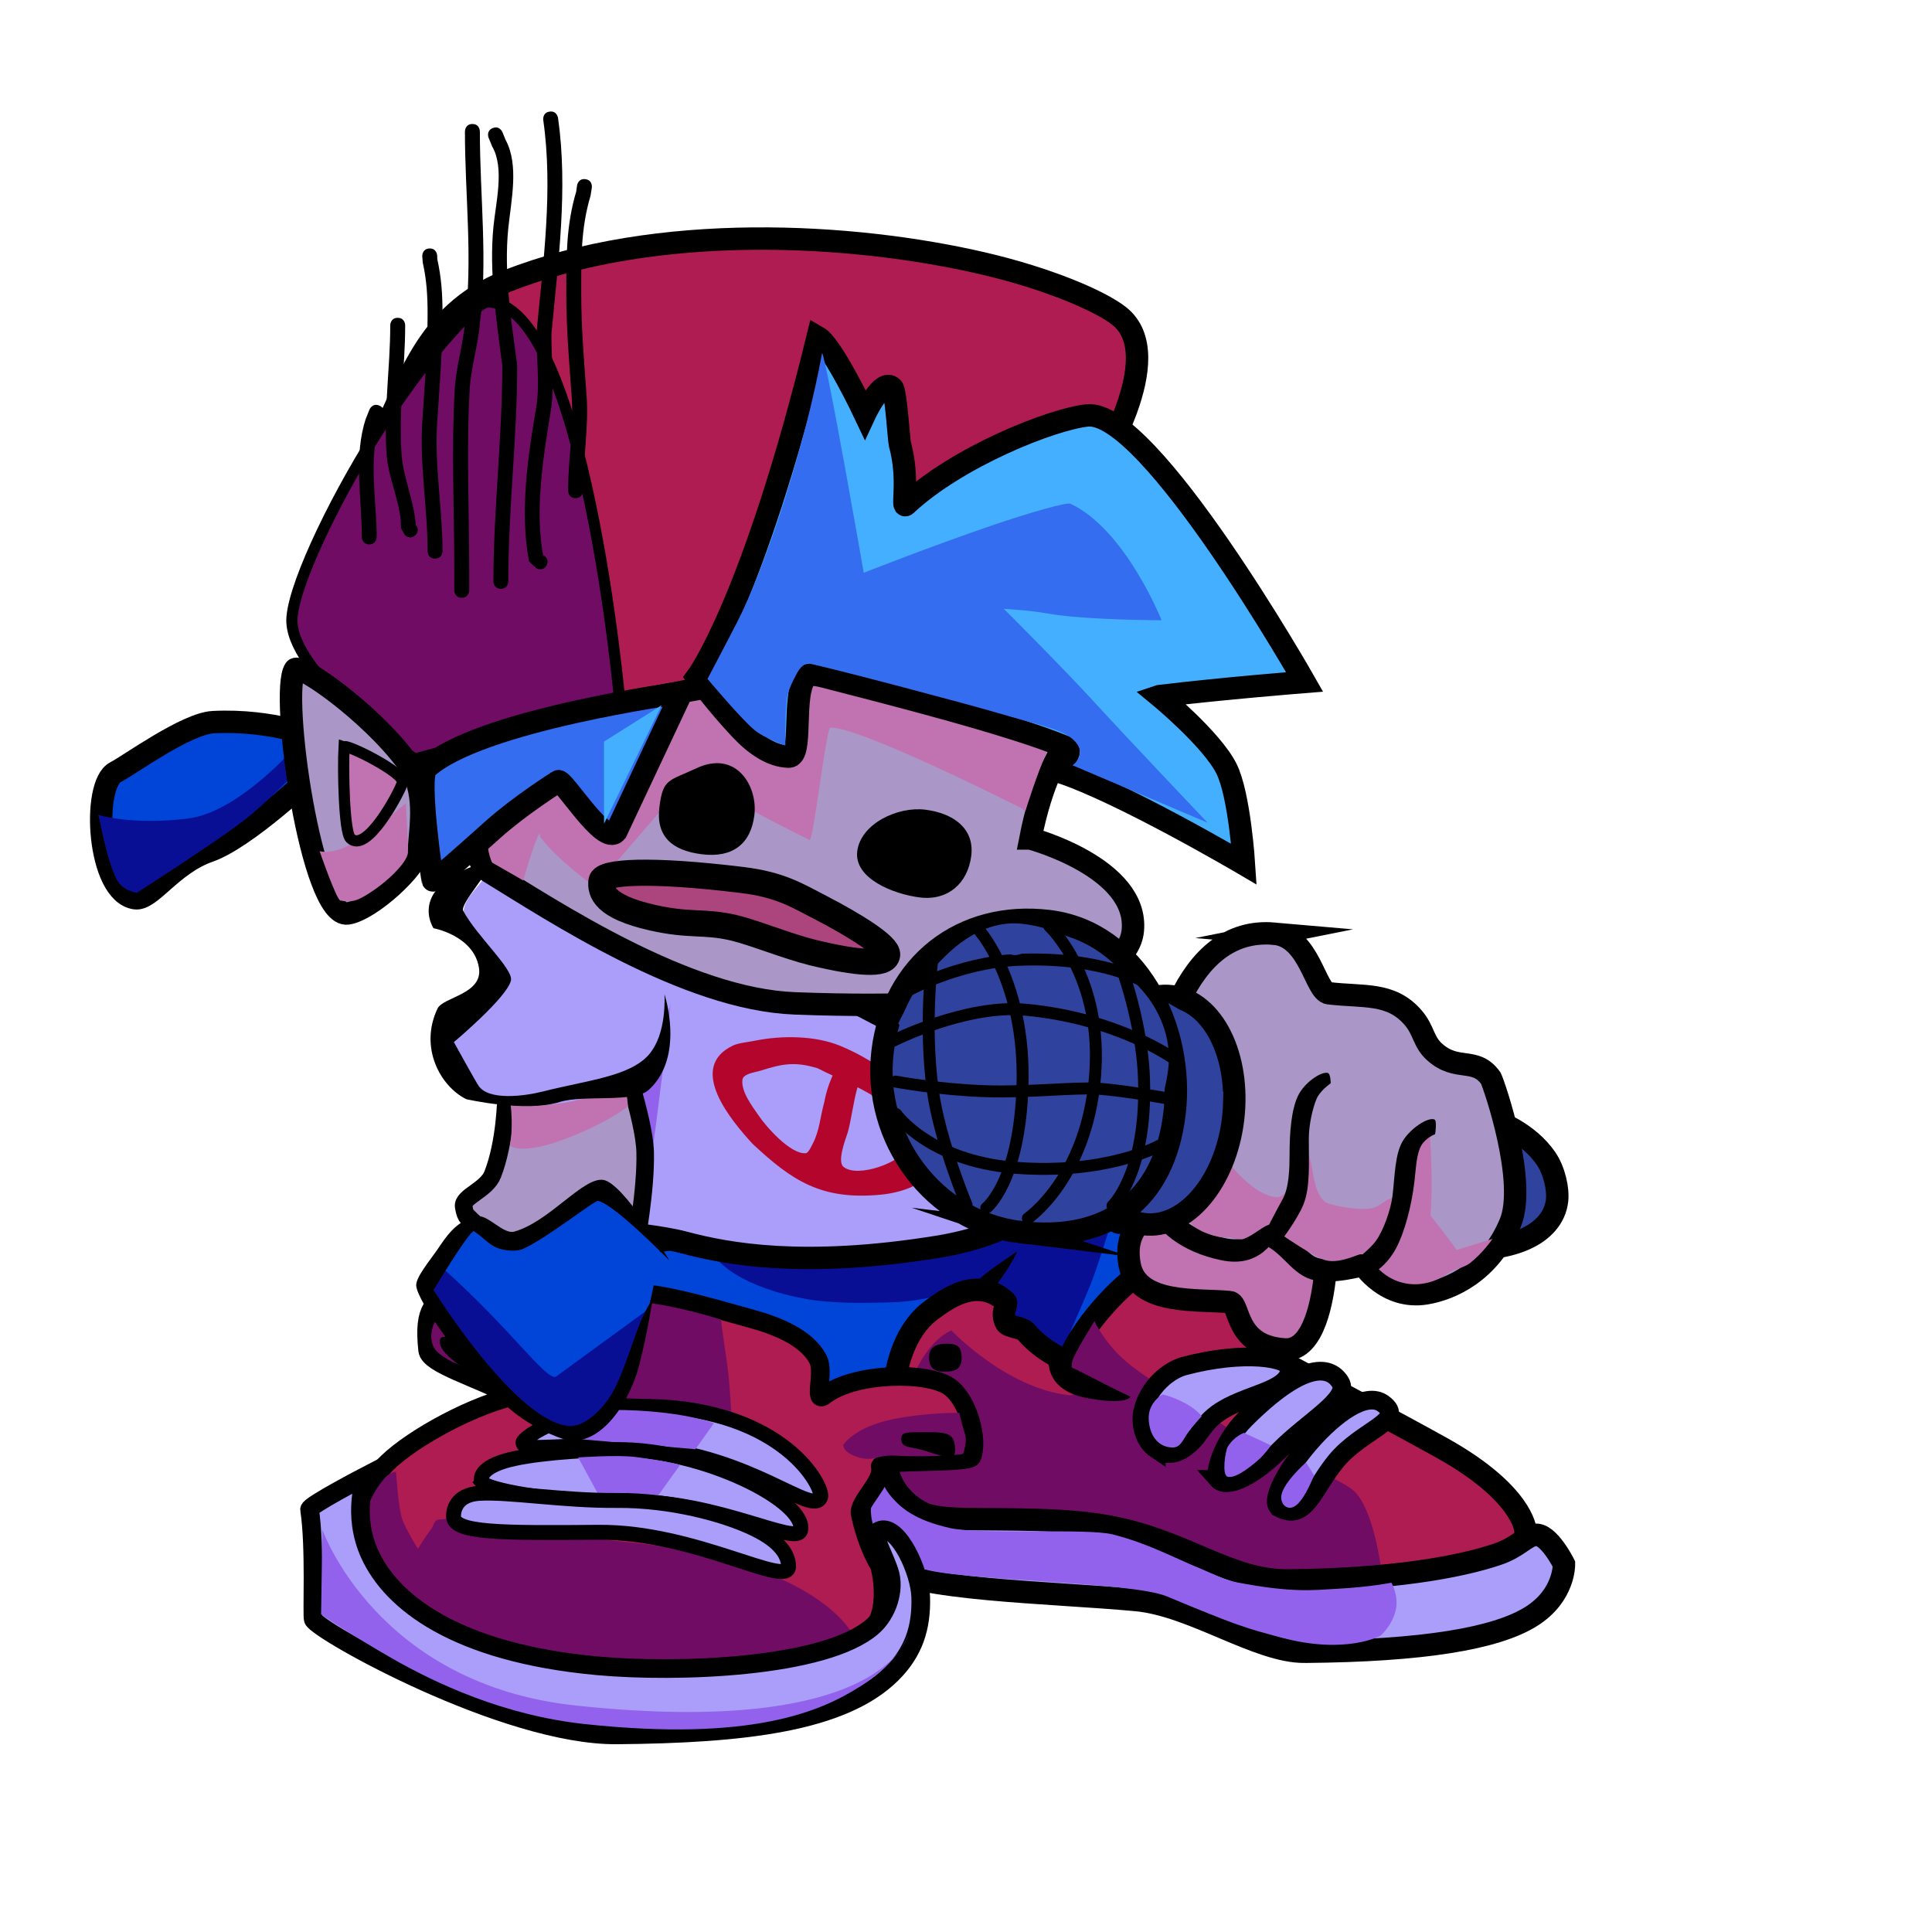 <svg version="1.1" xmlns="http://www.w3.org/2000/svg" xmlns:xlink="http://www.w3.org/1999/xlink" width="258.667" height="258.667" viewBox="0,0,258.667,258.667"><g transform="translate(-110.667,-50.667)"><g data-paper-data="{&quot;isPaintingLayer&quot;:true}" fill-rule="nonzero" stroke-linejoin="miter" stroke-miterlimit="10" stroke-dasharray="" stroke-dashoffset="0" style="mix-blend-mode: normal"><path d="M110.667,309.333v-258.667h258.667v258.667z" data-paper-data="{&quot;index&quot;:null}" fill="none" stroke="none" stroke-width="0" stroke-linecap="butt"/><g data-paper-data="{&quot;index&quot;:null}" stroke-linecap="butt"><g data-paper-data="{&quot;index&quot;:null}"><path d="M281.377,224.749c0,0 0.317,3.626 -10.964,6.691c-17.169,4.664 -49.723,9.476 -60.74,9.623c-5.334,0.071 -11.28,-3.177 -16.159,-5.153c-10.839,-4.39 -12.45,-9.094 -12.45,-9.094c0,0 -1.683,-4.862 -0.769,-6.954c0.743,-1.698 5.703,-1.034 5.703,-1.034c0,0 43.886,-7.29 71.526,-8.639c1.19,-0.058 1.935,4.245 3.039,4.18c5.998,-4.843 14.985,-5.987 15.168,-5.84c4.525,3.621 5.645,16.221 5.645,16.221z" fill="#0045d8" stroke="#000000" stroke-width="3"/><path d="M205.52,216.725c-0.048,-1.813 -1.737,-8.689 -1.737,-8.689c0,0 12.159,-0.559 26.876,-0.685c12.182,-0.105 21.129,-3.843 21.129,-3.843c0,0 6.192,8.561 6.625,9.05c0.985,1.114 0.675,2.889 0.675,2.889c0,0 -1.444,4.795 -2.43,7.236c-1.207,2.987 -4.885,11.272 -4.885,11.272c0,0 -0.745,1.548 -1.898,0.383c-2.098,-2.12 -5.406,-7.898 -7.039,-10.617c-0.955,-0.073 -1.813,-0.169 -2.813,-0.093c-2.983,0.227 -6.17,1.286 -9.672,1.39c-4.378,0.13 -8.34,0.173 -11.758,-0.436c-8.009,-1.429 -12.994,-4.867 -13.073,-7.855z" fill="#080f95" stroke="none" stroke-width="0"/><path d="M242.723,221.13c1.088,-0.899 4.134,-2.914 4.134,-2.914c0,0 -1.01,2.389 -3.784,5.755c-2.974,3.609 -5.885,1.728 -5.885,1.728c0,0 4.593,-3.791 5.535,-4.569z" fill="#000000" stroke="none" stroke-width="0"/></g><g data-paper-data="{&quot;index&quot;:null}"><g><path d="M255.163,203.244c0,0 -0.538,11.382 -19.04,14.361c-17.878,2.878 -28.128,0.944 -33.78,-0.565c-3.084,-0.824 -8.09,-1.285 -8.09,-1.285c0,0 -2.06,-8.365 -2.797,-16.88c-0.682,-7.878 -0.038,-15.807 -0.189,-19.206c-0.469,-10.494 3.844,-8.32 3.844,-8.32l32.676,6.083c0,0 -0.154,2.991 -0.865,8.356c8.833,4.648 27.909,13.58 28.241,17.456z" fill="#ab9efa" stroke="#000000" stroke-width="3"/><path d="M232.754,196.447l0.525,0.57c0.053,0.057 0.098,0.122 0.132,0.192c0.516,0.562 1.019,1.148 1.513,1.758c4.13,6.109 0.82,10.94 -6.328,11.651c-8.008,0.767 -11.916,-1.908 -17.159,-6.797c-2.758,-3.003 -8.908,-10.195 -2.625,-13.176c0.752,-0.357 2.206,-0.477 3.017,-0.659c3.504,-0.696 7.939,-0.688 11.326,0.7c1.325,0.543 2.757,1.27 4.011,2.042c0.299,0.171 0.683,0.257 0.972,0.44zM225.478,196.235c-0.569,1.957 -0.821,4.315 -1.308,6.037c-0.281,0.882 -1.45,3.861 -0.583,4.605c1.871,1.607 8.102,-0.664 8.688,-2.796c-0.101,-3.811 -3.359,-6.102 -6.796,-7.846zM222.141,194.661c-0.715,-0.329 -1.39,-0.647 -1.995,-0.965c-3.058,-0.935 -4.731,-0.613 -7.732,0.343c-0.612,0.195 -2.243,0.365 -2.346,1.19c-0.199,1.595 1.304,3.521 2.162,4.786c0.961,1.427 4.282,5.267 6.348,5.046c0.344,-0.037 0.831,-1.133 0.944,-1.351c0.863,-1.654 0.992,-3.672 1.497,-5.451c0.206,-1.139 0.524,-2.203 0.983,-3.267l0.138,-0.331z" fill="#b4052c" stroke="none" stroke-width="0.5"/></g><path d="M191.515,189.255c0,0 0.467,-4.714 1.874,-6.078c5.793,-5.618 7.621,-3.207 7.621,-3.207c0,0 -2.931,27.546 -4.702,34.872c-3.81,0.033 -4.792,-25.586 -4.792,-25.586z" fill="#9362ec" stroke="none" stroke-width="0"/></g><g data-paper-data="{&quot;index&quot;:null}"><path d="M195.775,217.414c0,0 -11.192,1.486 -15.35,0.742c-3.087,-0.552 -6.807,-4.293 -6.807,-4.293c0,0 -0.627,0.081 -0.874,-1.667c-0.189,-1.337 3.059,-2.196 3.88,-4.283c1.708,-4.345 1.779,-10.219 1.779,-10.219c0,0 -1.938,-7.288 3.365,-8.734c7.163,-1.953 11.833,2.023 11.833,2.023c0,0 3.328,9.516 3.444,13.905c0.135,5.094 -1.272,12.526 -1.272,12.526z" fill="#aa96c7" stroke="#000000" stroke-width="2.35"/><path d="M178.974,204.076c0,0 0.43,-2.686 0.039,-5.618c-0.529,-3.965 0.024,-9.026 3.717,-9.058c3.857,-0.033 7.591,-0.446 10.067,2.109c1.539,1.589 1.949,7.27 1.949,7.27c0,0 -2.825,2.334 -8.838,4.527c-5.513,2.01 -6.932,0.769 -6.932,0.769z" fill="#c172b1" stroke="none" stroke-width="0"/></g><g data-paper-data="{&quot;index&quot;:null}" stroke="none" stroke-width="0"><path d="M176.282,197.593c-0.663,-0.233 -6.151,-5.314 -6.675,-6.289c-1.5,-2.79 7.87,-3.716 8.12,-9.055c0.149,-3.182 -4.201,-6.07 -4.945,-8.857c-0.552,-2.069 2.351,-4.308 2.81,-5.381c0.263,-0.614 2.835,-1.859 3.631,-2.037c8.697,1.57 21.763,8.905 21.763,8.905l0.129,5.661c0,0 -0.184,7.98 -4.787,12.838c-4.559,4.811 -13.505,6.511 -20.046,4.216z" fill="#ab9efa"/><path d="M199.63,183.783c0,0 2.785,8.339 -2.091,12.792c-1.96,1.79 -8.742,0.636 -11.919,1.628c-4.63,1.446 -12.523,-0.371 -12.523,-0.371c-3.477,-1.718 -6.328,-6.913 -3.857,-12.124c0.748,-1.578 6.154,-1.915 5.545,-5.519c-0.721,-4.268 -6.077,-5.247 -6.077,-5.247c0,0 -1.329,-1.968 -0.187,-4.244c1.353,-2.697 6.768,-4.972 7.488,-4.23c0.584,0.6 -3.823,5.221 -3.319,6.159c1.812,3.373 6.745,7.793 6.383,9.322c-0.543,2.298 -7.638,8.241 -7.638,8.241c0,0 2.92,5.301 3.331,5.884c1.39,1.967 6.091,1.358 8.594,0.726c6.029,-1.523 11.602,-1.998 14.192,-4.94c2.448,-2.781 2.078,-8.076 2.078,-8.076z" fill="#000000"/></g><g data-paper-data="{&quot;index&quot;:null}"><g><g><path d="M230.149,247.164c-0.149,-5.604 -1.087,-16.641 5.431,-21.257c1.624,-1.15 5.848,-4.476 9.68,-1.026c0.436,0.393 -0.695,1.452 0.114,2.913c0.298,0.539 2.178,0.58 2.682,1.212c1.591,1.999 4.924,3.928 5.622,3.841c2.088,-5.383 8.78,-11.915 11.043,-12.431c4.067,-0.927 19.68,2.389 19.594,5.414c0.566,2.455 -3.229,6.54 -3.229,6.54c0,0 16.565,8.751 22.775,12.237c10.693,6.003 11.021,10.852 11.021,10.852c0,0 0.701,2.418 -3.585,3.679c-8.401,2.472 -18.883,3.26 -31.211,3.039c-11.978,-0.214 -11.769,-6.332 -24.365,-7.569c-10.621,-1.044 -25.325,1.863 -25.572,-7.445z" fill="#ae1c51" stroke="#000000" stroke-width="3"/><path d="M295.543,260.447c0,0 -11.595,1.317 -17.474,0.544c-5.932,-0.78 -14.162,-6.618 -19.916,-7.371c-12.177,-1.593 -19.675,0.501 -22.851,-1.527c-0.204,-0.13 -4.991,-1.824 -4.521,-7.508c1.132,-13.664 7.261,-15.795 7.261,-15.795c0,0 7.359,7.759 15.765,8.672c1.646,0.179 0.437,-2.614 0.437,-2.614c0,0 -0.275,-1.346 0.09,-2.247c0.547,-1.349 2.872,-5.062 2.872,-5.062c0,0 0.84,2.012 3.109,4.365c2.74,2.841 7.909,5.562 13.277,9.035c5.968,3.861 15.895,7.189 18.306,9.308c2.626,2.307 3.644,10.199 3.644,10.199z" fill="#710c65" stroke="none" stroke-width="0"/><path d="M239.416,232.378c0.038,1.414 -0.663,1.927 -2.129,1.94c-1.466,0.013 -2.191,-0.396 -2.229,-1.811c-0.038,-1.414 0.853,-1.929 2.319,-1.941c1.466,-0.013 2.002,0.398 2.039,1.812z" fill="#000000" stroke="none" stroke-width="0"/><path d="M251.082,232.552c0,0 1.207,0.173 5.371,2.333c3.39,1.758 5.573,2.788 5.573,2.788c0,0 -0.53,1.208 -5.969,0.143c-5.662,-1.109 -4.975,-5.264 -4.975,-5.264z" fill="#000000" stroke="none" stroke-width="0"/></g><g><path d="M265.476,244.728c-1.743,-1.166 -2.151,-3.589 -1.827,-5.06c0.769,-3.49 3.668,-5.6 5.542,-6.1c7.944,-2.118 14.256,-1.181 14.152,0.459c-0.188,2.955 -5.984,3.245 -9.629,5.85c-1.844,1.318 -2.37,2.739 -3.46,3.836c-1.04,1.048 -2.825,2.321 -4.778,1.014z" fill="#ab9efa" stroke="#000000" stroke-width="2.5"/><path d="M264.461,240.595c-0.058,-2.188 1.837,-3.224 1.837,-3.224c0,0 0.882,0.125 2.459,0.867c2.069,0.973 2.8,2.044 2.8,2.044c0,0 -0.741,0.814 -1.453,1.659c-0.917,1.088 -1.235,2.515 -2.379,2.525c-2.034,0.017 -3.206,-1.684 -3.264,-3.872z" fill="#9362ec" stroke="none" stroke-width="0"/></g><g><path d="M273.721,248.741c-0.59,-0.669 0.551,-4.987 3.695,-8.115c7.471,-7.432 11.18,-7.329 12.69,-4.909c1.366,2.189 -4.243,5.192 -8.128,9.114c-3.468,3.501 -7.079,5.247 -8.258,3.91z" fill="#ab9efa" stroke="#000000" stroke-width="2.5"/><path d="M279.216,246.058c0,0 -2.936,2.727 -4.202,2.317c-0.782,-0.253 -0.295,-3.456 0.021,-3.986c0.846,-1.42 2.186,-1.888 2.186,-1.888l3.621,1.683c0,0 -0.937,1.299 -1.627,1.873z" fill="#9362ec" stroke="none" stroke-width="0"/></g><g><path d="M281.988,252.582c-2.933,-1.512 9.275,-17.373 13.866,-13.986c3.112,2.295 -2.805,3.435 -6.312,7.69c-3.098,3.757 -4.031,8.112 -7.554,6.297z" fill="#ab9efa" stroke="#000000" stroke-width="2.5"/><path d="M282.199,251.178c-0.047,-1.754 3.325,-4.715 3.325,-4.715l1.076,1.705c0,0 -1.124,3.032 -2.386,4.024c-1.05,0.826 -1.987,0.038 -2.015,-1.014z" fill="#9362ec" stroke="none" stroke-width="0"/></g></g><g><path d="M285.383,271.816c-6.352,0.055 -14.982,-6.218 -22.612,-6.928c-11.233,-1.046 -30.328,-1.343 -33.842,-4.637c-3.214,-3.014 -4.707,-12.123 -0.088,-12.804c1.178,6.068 6.871,6.531 11.325,6.598c5.39,0.081 12.807,-0.106 18.727,0.955c10.483,1.879 16.259,7.327 24.218,7.259c13.682,-0.117 22.909,-1.756 28.05,-3.504c2.792,-0.949 3.655,-2.383 5.03,-2.589c1.8,-0.27 3.869,3.909 3.869,3.909c0,0 0.131,4.192 -4.403,7.025c-4.746,2.965 -14.503,4.581 -30.273,4.716z" fill="#ab9efa" stroke="#000000" stroke-width="3"/><path d="M228.549,247.307c0,0 -0.354,1.653 1.503,3.807c1.21,1.403 3.094,3.091 7.821,4.138c4.15,0.919 18.362,-0.014 21.775,0.853c4.721,1.199 7.921,3.003 11.755,4.581c1.499,0.617 3.103,1.497 4.921,1.846c7.399,1.422 10.224,1.022 13.3,0.855c4.582,-0.249 7.332,-0.818 7.332,-0.818c0,0 1.057,1.784 0.56,3.768c-0.496,1.984 -1.993,3.312 -1.993,3.312c0,0 -4.578,2.587 -13.231,0.287c-4.908,-1.304 -6.022,-1.623 -15.405,-5.537c-4.855,-2.025 -28.47,-2.087 -32.846,-3.769c-1.292,-0.497 -3.365,-0.563 -4.135,-0.956c-2.609,-1.33 -1.61,-2.635 -2.272,-4.602c-1.238,-3.676 0.914,-7.765 0.914,-7.765z" fill="#9362ec" stroke="none" stroke-width="0"/></g></g><g data-paper-data="{&quot;index&quot;:null}"><path d="M161.973,247.086c2.677,-3.046 10.767,-7.815 17.298,-9.46c-4.636,-2.525 -11.138,-4.293 -11.345,-6.174c-0.651,-5.901 1.019,-6.312 3.119,-7.832c1.75,-1.266 16.554,6.49 16.554,6.49c0,0 0.901,-5.015 5.512,-6.152c3.956,-0.975 12.57,1.748 18.071,3.244c3.634,0.988 7.526,2.606 9.008,5.456c0.926,1.781 -0.704,6.062 0.881,4.832c4.022,-3.122 13.985,-3.226 16.795,-1.101c2.46,1.86 3.816,6.99 2.931,9.331c-0.374,0.989 -12.527,0.288 -12.276,1.316c0.498,2.038 -3.045,4.705 -2.682,6.375c0.96,4.416 2.585,6.869 2.585,6.869c0,0 1.837,6.454 -1.701,9.433c-4.547,3.828 -15.907,4.408 -29.599,4.525c-24.347,0.209 -45.452,-15.432 -35.153,-27.151z" fill="#ae1c51" stroke="#000000" stroke-width="2.5"/><path d="M223.564,244.112c0,0 1.514,-2.425 6.752,-3.454c4.688,-0.921 8.778,-0.83 8.778,-0.83c0,0 0.446,1.894 0.766,2.815c0.358,1.031 -0.263,2.698 -0.263,2.698c0,0 -3.852,0.504 -9.085,0.216c-1.81,-0.1 -2.615,0.431 -3.497,0.437c-1.19,0.009 -2.413,-0.492 -3.017,-1.025c-0.442,-0.39 -0.433,-0.857 -0.433,-0.857z" fill="#710c65" stroke="none" stroke-width="0"/><path d="M183.796,234.075c0,0 3.215,-0.12 4.579,-1.823c-0.321,-3.202 2.505,-6.465 4.758,-7.097c3.804,-1.067 14.047,2.178 14.047,2.178c0,0 0.577,4.217 0.869,6.172c0.336,2.253 0.554,6.898 0.554,6.898c0,0 -15.987,0.526 -19.612,0.492c-1.177,-0.011 -4.038,0.86 -4.038,0.86c0,0 -2.194,-2.823 -4.421,-4.47c-1.823,-1.348 -5.417,-2.2 -5.441,-2.694c-0.01,-0.21 -4.31,-1.307 -5.945,-2.996c-1.584,-1.636 -0.239,-4.86 0.653,-4.776c2.126,0.201 13.996,7.256 13.996,7.256z" fill="#710c65" stroke="none" stroke-width="0"/><path d="M173.324,234.224c0,0 -2.081,-1.299 -3.07,-2.433c-0.958,-1.099 -0.833,-2.032 -0.31,-2.12c2.97,-0.504 4.93,2.238 5.714,3.914c0.282,0.602 0.444,1.829 0.444,1.829c0,0 -1.348,-1.201 -2.779,-1.189z" fill="#000000" stroke="none" stroke-width="0"/><path d="M231.343,243.206c0.07,-0.876 0.842,-0.771 3.285,-0.792c3.094,-0.027 3.87,0.215 3.929,2.437c0.043,1.635 -2.38,0.547 -4.363,-0.038c-1.668,-0.493 -2.96,-0.237 -2.851,-1.607z" fill="#000000" stroke="none" stroke-width="0"/><path d="M163.691,247.708c0,0 0.302,4.772 0.798,6.263c0.465,1.399 2.134,4.059 2.134,4.059c0,0 0.872,-1.477 1.774,-2.643c0.414,-0.536 0.316,-1.201 1.066,-1.281c5.003,-0.533 15.835,2.13 24.591,2.965c26.639,2.539 30.975,12.754 30.975,12.754c0,0 -6.549,4.648 -31.323,3.602c-7.669,-0.324 -16.404,-1.484 -22.841,-4.513c-6.189,-2.913 -8.708,-5.239 -11.049,-11.478c-1.296,-3.453 0.859,-7.221 2.425,-8.941c0.667,-0.733 1.449,-0.787 1.449,-0.787z" fill="#710c65" stroke="none" stroke-width="0"/><g><path d="M152.113,252.774c-0.084,-0.544 7.558,-4.513 7.558,-4.513c0,0 -1.982,5.071 0.519,10.531c2.875,6.277 11.366,13.156 30.491,14.904c10.619,0.97 30.424,0.283 36.789,-5.239c1.95,-1.691 3.116,-4.939 2.23,-7.484c-1.115,-3.201 -2.593,-5.093 -1.073,-5.459c2.367,-0.57 5.22,5.569 5.312,9.005c0.108,4.064 -0.93,7.318 -3.888,10.251c-6.592,6.539 -19.949,8.028 -36.791,8.173c-15.012,0.129 -40.034,-13.923 -40.651,-15.463c-0.199,-0.498 0.277,-9.7 -0.495,-14.705z" fill="#ab9efa" stroke="#000000" stroke-width="2.5"/><path d="M153.831,255.474c0,0 7.256,20.703 33.971,23.543c41.492,4.411 44.483,-9.519 44.483,-9.519c0,0 -0.93,3.456 -6.531,7.01c-5.253,3.333 -14.53,7.365 -36.782,4.988c-10.828,-1.157 -20.036,-5.468 -26.024,-8.915c-5.716,-3.29 -9.292,-5.775 -9.292,-5.775l0.175,-11.333z" fill="#9362ec" stroke="none" stroke-width="0"/></g><g><g><path d="M197.719,238.958c17.977,0.438 23.325,10.906 22.801,12.188c-1.056,2.579 -9.363,-5.591 -23.574,-6.653c-11.095,-0.829 -16.142,0.802 -16.258,-0.701c-0.041,-0.535 5.916,-5.105 17.032,-4.834z" fill="#ab9efa" stroke="#000000" stroke-width="2"/><path d="M186.253,243.171l-1.352,-1.37c0,0 5.035,-2.375 7.881,-2.367c9.136,0.028 13.46,1.789 13.46,1.789l-2.464,3.474z" fill="#9362ec" stroke="none" stroke-width="0"/></g><g><path d="M175.254,249.195c-0.221,-0.283 -0.655,-1.813 2.996,-2.918c3.081,-0.933 9.75,-1.483 15.035,-1.528c11.545,-0.099 25.374,6.93 24.57,10.79c-0.453,2.178 -11.101,-3.901 -22.647,-3.801c-11.545,0.099 -19.299,-1.703 -19.955,-2.542z" fill="#ab9efa" stroke="#000000" stroke-width="2"/><path d="M193.749,250.629c-1.245,-0.029 -2.905,0.249 -2.905,0.249l-2.769,-5.08c0,0 5.339,-0.38 7.721,-0.054c4.651,0.637 5.924,1.057 5.924,1.057l-2.918,4.075c0,0 -3.791,-0.218 -5.053,-0.248z" fill="#9362ec" stroke="none" stroke-width="0"/></g><path d="M171.386,253.717c-0.018,-0.684 0.23,-2.909 3.422,-3.113c3.934,-0.251 11.299,1.013 18.453,0.952c7.036,-0.06 14.313,1.806 18.475,3.85c3.503,1.72 4.47,3.512 4.508,4.931c0.082,3.105 -12.469,-4.629 -25.426,-4.518c-12.957,0.111 -19.373,0.115 -19.432,-2.102z" fill="#ab9efa" stroke="#000000" stroke-width="2"/></g></g><g data-paper-data="{&quot;index&quot;:null}" stroke="none" stroke-width="0"><path d="M168.615,223.044c-0.132,-4.975 2.421,-7.881 5.61,-7.895c1.784,-0.008 2.9,2.745 5.955,2.052c3.719,-0.843 6.559,-5.979 9.822,-6.218c3.621,-0.265 9.042,7.119 9.042,7.119c0,0 -1.116,7.299 -3.088,13.293c-2.074,6.304 -5.204,11.196 -8.152,10.968c-3.158,-0.244 -18.893,-8.173 -19.189,-19.319z" fill="#0045d8"/><path d="M197.165,226.178c0,0 -1.317,3.683 -1.851,5.675c-1.174,4.385 -4.102,10.406 -7.881,10.278c-2.186,-0.074 -6.295,-2.706 -10.912,-7.066c-3.108,-2.934 -7.247,-6.667 -8.164,-10.87c-0.235,-1.077 1.675,-2.551 1.646,-3.68c8.943,7.965 13.612,14.809 15.059,14.498z" fill="#080f95"/><path d="M200.292,219.437c0,0 -7.313,-7.505 -9.55,-7.992c-0.465,-0.101 -7.133,5.22 -10.211,6.497c-0.541,0.224 -2.099,0.308 -3.386,-0.237c-1.103,-0.467 -1.879,-1.489 -3.067,-2.218c-0.816,0.346 -5.367,7.893 -5.367,7.893c0,0 11.062,17.812 18.238,18.214c1.846,0.104 4.603,-2.069 6.2,-5.396c1.216,-2.534 2.233,-5.967 3.181,-8.312c0.866,-2.142 1.72,-3.316 1.72,-3.316c0,0 -0.633,4.306 -1.794,8.849c-1.282,5.017 -5.148,10.917 -9.713,10.033c-1.066,-0.206 -5.049,-1.816 -7.849,-4.352c-5.987,-5.422 -12.172,-14.193 -12.304,-16.323c-0.068,-1.098 1.917,-3.472 2.78,-4.727c1.162,-1.69 2.467,-3.907 5.281,-4.537c1.494,-0.334 3.577,2.465 5.066,2.049c4.7,-1.315 9.157,-7.258 11.878,-6.93c2.721,0.328 8.897,10.806 8.897,10.806z" fill="#000000"/></g></g><g data-paper-data="{&quot;index&quot;:null}" stroke-linecap="butt"><g data-paper-data="{&quot;index&quot;:null}"><path d="M248.628,162.928c0,0 14.49,3.887 13.709,12.306c-0.652,7.028 -15.543,10.91 -45.271,9.769c-14.528,-0.557 -32.178,-12.265 -40.989,-17.654c-5.781,-3.535 3.888,-37.4 9.816,-40.682c15.57,-8.621 47.036,-13.092 61.441,-3.032c8.826,6.165 5.281,27.825 5.281,27.825c0,0 -2.45,3.579 -3.987,11.468z" fill="#aa96c7" stroke="#000000" stroke-width="3"/><path d="M247.425,158.87c0,0 -21.931,-11.093 -25.644,-10.775c-0.644,1.184 -2.244,15.262 -2.727,15.025c-12.069,-5.923 -15.72,-8.82 -15.72,-8.82l-12.993,15.1c0,0 -4.785,-3.324 -7.352,-6.689c0.047,-2.234 -2.27,5.836 -2.27,5.836l-4.175,-2.396c0,0 -0.648,-1.455 -0.566,-2.724c0.386,-6.02 2.996,-23.179 12.684,-29.942c11.29,-7.882 64.995,-0.904 64.995,-0.904c0,0 -1.373,13.186 -2.52,18.024c-1.528,3.27 -3.195,8.688 -3.195,8.688z" fill="#c172b1" stroke="none" stroke-width="0"/></g><g><g><path d="M152.661,154.291c0,0 -8.994,8.579 -14.007,10.328c-5.013,1.75 -7.821,6.604 -9.89,6.308c-5.053,-0.723 -5.846,-15.231 -2.623,-16.881c1.803,-0.923 9.474,-6.515 13.069,-6.695c8.064,-0.404 13.981,2.129 13.981,2.129l-0.53,4.811z" fill="#0045d8" stroke="#000000" stroke-width="3"/><path d="M135.834,160.257c6.723,-0.834 14.16,-9.385 14.16,-9.385l0.557,2.932c0,0 -4.409,4.566 -7.4,6.841c-3.933,2.991 -14.156,9.552 -14.156,9.552c0,0 -1.936,-0.225 -2.732,-1.836c-1.457,-2.95 -2.228,-8.197 -2.465,-8.601c0,0 4.487,1.433 12.036,0.496z" fill="#080f95" stroke="none" stroke-width="0"/></g><g stroke="#000000"><path d="M258.131,134.618c0,0 -55.933,7.667 -65.436,10.765c-12.4,4.043 -24.132,7.494 -24.132,7.494c0,0 -12.392,-4.312 -16.314,-16.683c-1.201,-3.787 7.761,-23.975 9.064,-26.332c3.943,-7.133 5.949,-17.11 17.219,-21.556c20.175,-7.96 46.316,-6.433 63.757,-2.374c8.656,2.015 15.679,5.017 18.245,7.061c6.799,5.418 -3.206,20.851 -3.206,20.851z" fill="#ae1c51" stroke-width="3"/><path d="M166.195,152.295c0,0 -15.988,-10.734 -16.441,-18.27c-0.235,-3.908 5.113,-15.519 11.416,-25.464c6.05,-9.547 13.019,-17.52 14.879,-17.465c12.885,0.381 17.629,53.78 17.629,53.78l-27.482,7.42z" fill="#710c65" stroke-width="1.5"/></g></g><g><path d="M150.153,140.291c0.601,-0.89 10.059,5.729 14.971,12.34c2.823,3.799 1.798,8.686 1.639,11.727c-0.122,2.33 -6.521,8.156 -9.544,8.607c-4.857,0.726 -9.124,-29.629 -7.066,-32.674z" fill="#aa96c7" stroke="#000000" stroke-width="3"/><path d="M153.458,164.622c0,0 1.091,0.358 2.973,-0.339c2.38,-0.882 8.56,-6.039 8.56,-6.039c0,0 0.341,5.402 0.298,6.521c-0.059,1.529 -3.507,4.674 -6.275,6.128c-1.508,0.793 -2.564,0.308 -2.741,0.355c-0.484,0.128 -2.815,-6.626 -2.815,-6.626z" fill="#c172b1" stroke="none" stroke-width="0"/><path d="M156.733,150.688c0.034,-0.594 8.262,3.485 7.824,4.76c-0.565,1.646 -4.843,9.535 -6.969,7.455c-0.868,-0.849 -1.018,-9.403 -0.856,-12.215z" fill="#c172b1" stroke="#000000" stroke-width="1.5"/></g><g><g data-paper-data="{&quot;index&quot;:null}"><path d="M193.172,162.016c-1.644,2.008 -7.154,-7.2 -7.784,-6.746c-0.414,0.298 -5.041,3.174 -8.778,6.512c-3.798,3.393 -7.855,7.046 -8.004,6.748c-0.081,-0.162 -2.091,-13.854 -0.849,-15.017c6.861,-6.423 34.169,-10.118 34.169,-10.118z" fill="#346def" stroke="#000000" stroke-width="3"/><path d="M191.534,149.959l7.705,-4.861l-7.7,15.85z" fill="#45afff" stroke="none" stroke-width="0"/></g><g data-paper-data="{&quot;index&quot;:null}"><path d="M265.895,143.866c0,0 6.986,5.757 8.972,9.704c1.761,3.499 2.351,12.796 2.351,12.796c0,0 -16.508,-9.712 -24.696,-12.36c-0.864,-0.279 2.256,-2.723 0.889,-3.292c-7.549,-3.138 -24.232,-7.344 -32.226,-9.412c-0.629,-0.163 -2.17,-0.544 -2.563,-0.102c-2.05,2.304 -0.315,10.827 -2.365,10.771c-2.218,-0.06 -4.403,-1.491 -6.445,-3.658c-3.193,-3.39 -5.838,-6.984 -5.838,-6.984c0,0 7.477,-9.988 16.166,-45.534c1.984,1.132 6.326,10.319 6.326,10.319c0,0 2.278,-4.903 3.674,-3.533c0.49,0.481 0.871,7.042 1.007,7.537c1.329,4.841 0.148,8.763 0.835,8.119c6.819,-6.391 19.469,-11.443 24.253,-11.951c8.318,-0.883 29.098,35.681 29.098,35.681c0,0 -10.939,0.87 -19.436,1.897z" fill="#45afff" stroke="#000000" stroke-width="3"/><path d="M245.067,132.184c0,0 7.968,7.956 11.963,12.325c4.711,5.151 15.319,16.311 15.319,16.311l-18.079,-7.69c0,0 2.263,-1.568 -0.056,-3.559c-1.524,-1.309 -4.905,-1.953 -9.906,-3.431c-3.795,-1.122 -20.454,-5.555 -25.268,-6.631c-0.802,-0.179 -1.517,1.027 -1.517,1.027c0,0 -1.247,2.113 -1.467,3.463c-0.319,1.966 -0.238,6.483 -0.238,6.483c0,0 -2.848,-0.968 -4.206,-2.13c-1.919,-1.642 -6.22,-6.79 -6.22,-6.79c0,0 1.617,-3.05 3.848,-7.362c4.129,-7.98 9.254,-24.032 11.498,-36.282c0.728,1.57 5.572,29.436 5.572,29.436c0,0 8.984,-3.54 16.95,-6.264c5.181,-1.772 10.451,-3.282 10.762,-2.963c7.359,3.479 12.164,15.586 12.164,15.586c0,0 -10.358,-0.014 -15.376,-0.924c-2.356,-0.427 -5.742,-0.605 -5.742,-0.605z" fill="#346def" stroke="none" stroke-width="0"/></g></g></g><g data-paper-data="{&quot;index&quot;:null}" fill="#000000" stroke="none" stroke-width="0.5" stroke-linecap="butt"><path d="M189.061,74.659c0.989,0.147 0.843,1.136 0.843,1.136l-0.171,1.082c-1.319,4.388 -1.247,8.511 -1.247,13.057c0,4.633 0.376,9.052 0.712,13.641c0.316,4.322 -0.474,8.482 -0.474,12.787c0,0 0,1 -1,1c-1,0 -1,-1 -1,-1c0,-4.258 0.791,-8.372 0.479,-12.641c-0.339,-4.637 -0.717,-9.106 -0.717,-13.787c0,-4.741 -0.04,-9.052 1.331,-13.632l0.108,-0.801c0,0 0.147,-0.989 1.136,-0.843z"/><path d="M183.857,126.333c-0.447,0.894 -1.342,0.447 -1.342,0.447l-1.01,-0.936c-1.285,-6.55 -0.16,-14.157 0.946,-20.594c0.544,-3.168 -0.015,-6.908 0.056,-10.132c0.875,-9.313 2.228,-19.053 0.894,-28.376c0,0 -0.141,-0.99 0.849,-1.131c0.99,-0.141 1.131,0.849 1.131,0.849c1.35,9.462 0.015,19.324 -0.877,28.775c-0.071,3.316 0.452,7.068 -0.078,10.337c-1.005,6.199 -2.248,13.578 -0.959,19.882l-0.057,-0.46c0,0 0.894,0.447 0.447,1.342z"/><path d="M176.629,67.819c0.924,-0.381 1.306,0.543 1.306,0.543l0.434,1.056c1.807,3.362 0.734,8.061 0.351,11.805c-0.615,6.019 0.404,12.443 1.193,18.312c0.01,9.685 -1.197,19.327 -1.188,28.97c0,0 0,1 -1,1c-1,0 -1,-1 -1,-1c0.008,-9.602 1.182,-19.198 1.193,-28.839c-0.768,-5.998 -1.79,-12.492 -1.188,-18.64c0.32,-3.267 1.502,-7.857 -0.163,-10.739l-0.481,-1.162c0,0 -0.381,-0.924 0.543,-1.306z"/><path d="M172.486,130.696c-1,0 -1,-1 -1,-1v-0.762c0,-0.667 0,-1.333 0,-2c0,-8 -0.394,-16.121 0.059,-24.111c0.171,-3.028 1.103,-5.926 1.376,-8.948c1.072,-8.583 -0.006,-17.012 -0.006,-25.607c0,0 0,-1 1,-1c1,0 1,1 1,1c0,8.664 1.077,17.165 -0.006,25.822c-0.273,2.985 -1.204,5.856 -1.367,8.845c-0.435,7.956 -0.055,16.035 -0.055,24c0,0.667 0,2.095 0,2.762c0,0 0,1 -1,1z"/><path d="M168.137,83.936c0.998,-0.063 1.061,0.935 1.061,0.935l0.021,0.513c0.555,2.503 0.696,4.763 0.696,7.312c0,4.899 -0.395,9.685 -0.714,14.552c-0.377,5.751 0.711,11.478 0.714,17.21c0,0 0,1 -1,1c-1,0 -1,-1 -1,-1c0.004,-5.777 -1.09,-11.543 -0.71,-17.341c0.316,-4.824 0.71,-9.565 0.71,-14.421c0,-2.411 -0.121,-4.512 -0.648,-6.878l-0.064,-0.82c0,0 -0.063,-0.998 0.935,-1.061z"/><path d="M164.874,122.308l-0.531,-0.945c0.087,-3.12 -1.652,-6.469 -1.902,-9.691c-0.451,-5.813 0.474,-11.647 0.474,-17.452c0,0 0,-1 1,-1c1,0 1,1 1,1c0,5.758 -0.917,11.544 -0.479,17.31c0.243,3.192 1.709,6.286 1.891,9.406c0.137,0.163 0.566,0.767 -0.038,1.372c-0.707,0.707 -1.414,0 -1.414,0z"/><path d="M161.986,106.258l-0.466,1.163c-1.585,4.714 -0.418,10.252 -0.415,15.132c0,0 0,1 -1,1c-1,0 -1,-1 -1,-1c0.004,-5.177 -1.12,-10.811 0.537,-15.82l0.487,-1.218c0,0 0.371,-0.928 1.3,-0.557c0.928,0.371 0.557,1.3 0.557,1.3z"/></g><g data-paper-data="{&quot;index&quot;:null}"><path d="M301.581,209.306c0.562,-4.651 1.503,-9.912 6.349,-9.327c3.229,0.39 7.469,2.512 9.712,5.771c1.124,1.633 1.678,4.123 1.49,5.675c-0.276,2.282 -1.855,4.005 -4.16,5.075c-2.393,1.111 -5.553,1.521 -8.022,1.223c-4.847,-0.585 -5.931,-3.766 -5.369,-8.417z" fill="#2f429d" stroke="#000000" stroke-width="3" stroke-linecap="butt"/><path d="M274.415,212.107c8.471,1.023 14.325,3.817 13.621,9.651c-0.289,2.397 -1.304,9.812 -5.341,9.577c-6.828,-0.398 -5.929,-6.183 -7.383,-6.335c-4.124,-0.433 -12.389,0.481 -13.403,-5.003c-1.136,-6.139 4.036,-8.912 12.506,-7.889z" fill="#c172b1" stroke="#000000" stroke-width="3" stroke-linecap="butt"/><path d="M281.263,175.674c4.743,0.415 5.502,7.757 7.313,7.976c4.632,0.559 8.326,-0.187 11.302,3.282c1.446,1.686 1.338,3.19 2.827,4.545c3.025,2.753 5.465,0.595 7.563,3.544c0.496,1.031 4.886,13.886 2.604,19.385c-2.745,6.615 -7.987,8.882 -11.29,9.426c-5.355,0.882 -8.409,-3.814 -8.409,-3.814c0,0 -4.33,1.222 -6.549,0.499c-2.159,-0.703 -3.234,-3.271 -6.203,-4.631c-0.736,-0.337 -1.478,2.984 -5.991,2.028c-9.864,-2.088 -11.079,-9.879 -10.457,-15.03c1.417,-11.736 5.222,-28.266 17.292,-27.21z" fill="#aa96c7" stroke="#000000" stroke-width="3" stroke-linecap="butt"/><path d="M285.245,204.042c0,0 0.487,0.47 0.931,2.314c0.365,1.516 0.502,4.345 2.03,5.3c0.767,0.479 4.823,1.168 6.272,0.739c1.125,-0.333 1.864,-1.195 2.202,-1.196c1.674,-0.005 3.207,-7.198 3.207,-7.198l2.148,-2.252c0,0 0.571,6.502 0.154,11.662c2.151,2.7 3.515,4.61 3.515,4.61l4.788,-1.487c0,0 -1.273,1.889 -3.027,3.256c-0.764,0.596 -2.171,0.831 -2.682,1.205c-3.305,2.419 -7.465,2.153 -10.071,-1.008c-0.317,-0.385 -1.158,-1.731 -2.225,-1.31c-3.75,1.48 -4.606,0.714 -6.188,-0.153c-2.012,-1.103 -4.534,-2.901 -4.534,-2.901c0,0 -0.142,-1.107 -0.927,-1.032c-1.011,0.097 -2.248,1.468 -3.698,1.96c-0.599,0.203 -1.567,-0.28 -2.043,-0.216c-1.054,0.143 -2.912,-0.441 -3.976,-1.067c-1.003,-0.59 -1.235,-1.209 -1.531,-1.543c-1.148,-1.297 -2.38,-6.345 -0.906,-7.74c1.79,-1.693 6.497,0.378 6.497,0.378c0,0 3.392,4.437 6.399,4.585c2.261,0.111 3.665,-6.908 3.665,-6.908z" fill="#c172b1" stroke="none" stroke-width="0" stroke-linecap="butt"/><path d="M283.321,205.149c0.005,-2.751 0.215,-5.893 1.145,-7.8c0.82,-1.681 2.992,-3.217 3.941,-3.039c0.436,0.082 0.42,1.404 0.42,1.404c0,0 -1.418,0.955 -1.89,2.071c-0.524,1.238 -1.036,3.46 -1.039,5.32c-0.006,3.328 0.204,6.452 -0.692,8.752c-0.797,2.047 -3.118,5.07 -3.118,5.07l-2.395,-0.596c0,0 2.033,-3.94 2.683,-5.079c0.906,-1.587 0.944,-4.301 0.947,-6.102z" fill="#000000" stroke="none" stroke-width="0" stroke-linecap="butt"/><path d="M297.102,210.781c0.33,-2.731 0.304,-5.688 1.452,-7.472c1.013,-1.573 3.215,-3.064 4.136,-2.776c0.423,0.132 0.12,1.983 0.12,1.983c0,0 -1.253,0.464 -1.854,1.517c-0.667,1.167 -0.698,3.016 -0.921,4.863c-0.399,3.304 -1.299,6.727 -2.46,8.906c-1.033,1.939 -2.361,2.823 -2.361,2.823l-3.085,-1.216c0,0 1.926,-1.488 2.706,-2.543c1.087,-1.468 2.05,-4.298 2.266,-6.086z" fill="#000000" stroke="none" stroke-width="0" stroke-linecap="butt"/><g fill="#2f429d" stroke-linecap="butt"><path d="M267.524,184.05c5.564,0.672 9.249,8.047 8.232,16.473c-1.017,8.426 -6.352,14.712 -11.916,14.041c-5.564,-0.672 -9.249,-8.047 -8.232,-16.473c1.017,-8.426 6.352,-14.712 11.916,-14.041z" stroke="#000000" stroke-width="3"/><path d="M269.105,192.092l-2.237,-7.232c0,0 3.379,1.783 4.405,3.011c2.114,2.607 2.469,5.86 2.469,5.86z" stroke="none" stroke-width="0"/><path d="M269.867,198.997l-0.214,-3.136c0,0 1.978,0.023 2.659,0.15c0.797,0.149 2.156,0.842 2.156,0.842l-0.345,3.695z" stroke="none" stroke-width="0"/></g><g><path d="M247.266,215.63c-11.624,-1.403 -19.837,-12.56 -18.434,-24.184c1.403,-11.624 10.629,-18.862 22.253,-17.458c11.624,1.403 18.232,14.179 16.828,25.803c-1.403,11.624 -9.024,17.243 -20.648,15.839z" fill="#2f429d" stroke="#000000" stroke-width="3" stroke-linecap="butt"/><path d="M230.931,187.7c0,0 6.549,-14.562 16.719,-13.334c5.767,0.696 11.406,4.226 15.358,8.258c2.816,2.872 4.575,6.958 4.079,11.067c-1.02,8.446 -5.143,10.995 -15.313,9.767c-5.079,-0.613 -10.958,-4.34 -14.692,-8.462c-3.743,-4.132 -6.15,-7.295 -6.15,-7.295z" fill="#2f429d" stroke="none" stroke-width="0" stroke-linecap="butt"/><path d="M251.134,174.651c0,0 7.282,6.701 6.138,20.204c-1.153,13.614 -8.989,18.923 -8.989,18.923" fill="none" stroke="#000000" stroke-width="1.6" stroke-linecap="round"/><path d="M260.077,178.191c0,0 3.502,8.419 3.759,17.093c0.371,12.501 -4.222,16.816 -4.222,16.816" fill="none" stroke="#000000" stroke-width="1.6" stroke-linecap="round"/><path d="M241.907,175.411c0,0 6.044,6.922 5.66,20.503c-0.369,13.062 -4.856,16.488 -4.856,16.488" fill="none" stroke="#000000" stroke-width="1.6" stroke-linecap="round"/><path d="M240.07,211.966c0,0 -3.58,-8.538 -4.508,-15.264c-1.222,-8.859 -0.058,-17.731 -0.058,-17.731" fill="none" stroke="#000000" stroke-width="1.6" stroke-linecap="round"/><path d="M265.854,204.07c0,0 -7.02,3.921 -19.329,2.937c-11.486,-0.918 -15.881,-7.188 -15.881,-7.188" fill="none" stroke="#000000" stroke-width="1.6" stroke-linecap="round"/><path d="M230.583,195.478c0,0 5.759,1.086 12.158,1.289c5.627,0.179 11.748,-0.537 14.895,-0.337c3.738,0.238 9.908,1.402 9.908,1.402" fill="none" stroke="#000000" stroke-width="1.6" stroke-linecap="round"/><path d="M230.185,190.042c0,0 9.737,-4.932 17.742,-4.193c12.565,1.159 20.027,6.645 20.027,6.645" fill="none" stroke="#000000" stroke-width="1.6" stroke-linecap="round"/><path d="M231.917,183.458c0,0 6.939,-3.924 14.997,-4.28c11.603,-0.512 17.348,3.149 17.348,3.149" fill="none" stroke="#000000" stroke-width="1.6" stroke-linecap="round"/><path d="M248.246,177.231c-0.1,0.829 -0.956,1.407 -1.913,1.292c-0.956,-0.115 -1.65,-0.881 -1.55,-1.71c0.1,-0.829 0.956,-1.407 1.913,-1.292c0.956,0.115 1.65,0.881 1.55,1.71z" fill="#2f429d" stroke="none" stroke-width="0" stroke-linecap="butt"/><path d="M240.609,178.885c-0.478,-0.058 -0.819,-0.492 -0.761,-0.97c0.058,-0.478 0.492,-0.819 0.97,-0.761c0.478,0.058 0.819,0.492 0.761,0.97c-0.058,0.478 -0.492,0.819 -0.97,0.761z" fill="#2f429d" stroke="none" stroke-width="0" stroke-linecap="butt"/></g></g><g data-paper-data="{&quot;index&quot;:null}" stroke-linecap="butt"><path d="M210.05,168.488c5.086,0.624 7.295,2.039 10.489,3.691c4.572,2.366 9.047,5.161 8.904,6.331c-0.172,1.407 -3.959,1.156 -9.996,-0.316c-3.191,-0.778 -7.982,-2.711 -10.516,-3.306c-4.021,-0.942 -5.828,-0.211 -10.912,-1.36c-6.438,-1.455 -6.998,-3.478 -6.824,-4.9c0.152,-1.243 6.486,-1.656 18.854,-0.14z" fill="#ac447e" stroke="#000000" stroke-width="3.5"/><path d="M198.951,158.74c0.475,-3.872 1.243,-3.475 4.962,-5.218c5.326,-2.496 8.228,2.402 7.754,6.273c-0.475,3.872 -2.926,5.749 -7.003,5.249c-4.077,-0.5 -6.187,-2.433 -5.713,-6.304z" fill="#000000" stroke="none" stroke-width="0"/><path d="M240.705,165.243c-0.454,3.7 -3.155,6.036 -6.855,5.582c-3.609,-0.442 -8.854,-2.562 -8.411,-6.171c0.454,-3.7 5.396,-6.037 9.097,-5.583c3.7,0.454 6.624,2.471 6.17,6.172z" fill="#000000" stroke="none" stroke-width="0"/></g></g></g></svg>